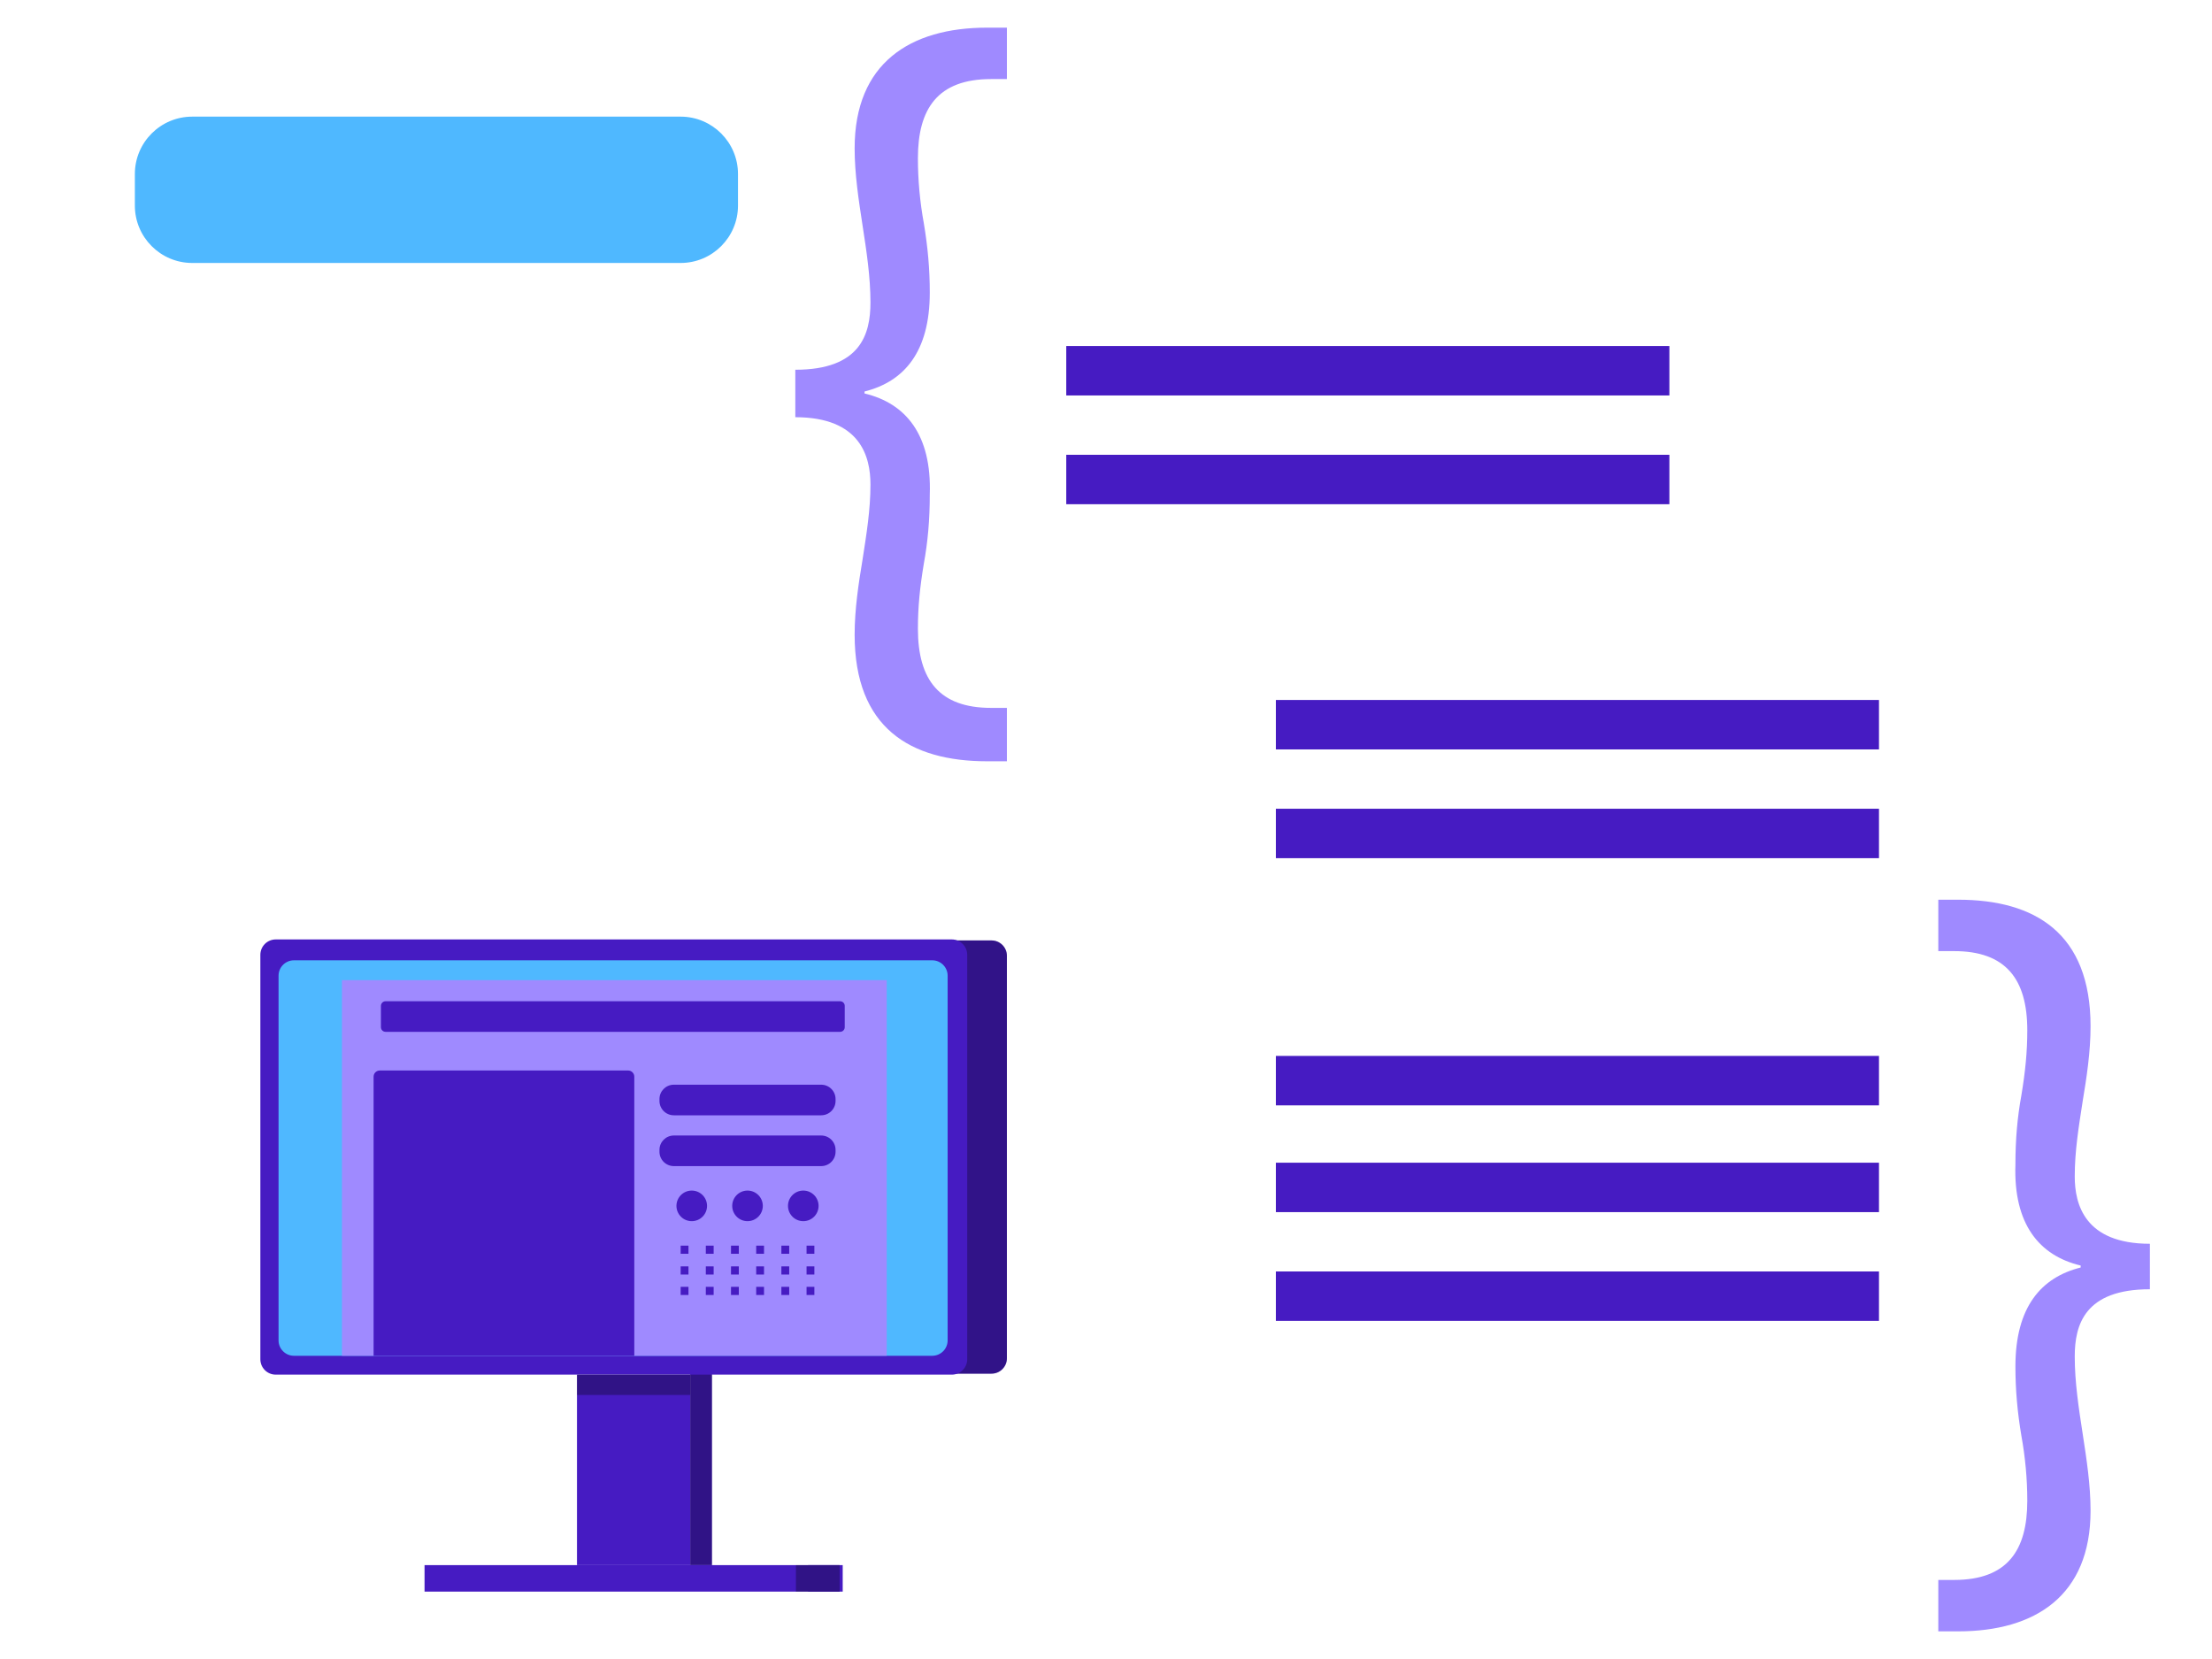 <?xml version="1.0" encoding="UTF-8" standalone="no"?><!-- Generator: Gravit.io --><svg xmlns="http://www.w3.org/2000/svg" xmlns:xlink="http://www.w3.org/1999/xlink" style="isolation:isolate" viewBox="0 0 200 150" width="200pt" height="150pt"><defs><clipPath id="_clipPath_xGgmFCeQdHUn8dJuQdIqzvQHsc78GPTB"><rect width="200" height="150"/></clipPath></defs><g clip-path="url(#_clipPath_xGgmFCeQdHUn8dJuQdIqzvQHsc78GPTB)"><path d=" M 61.541 23.776 L 17.379 23.776 C 14.519 23.776 12.194 21.452 12.194 18.591 L 12.194 15.731 C 12.194 12.87 14.519 10.546 17.379 10.546 L 61.541 10.546 C 64.402 10.546 66.726 12.87 66.726 15.731 L 66.726 18.591 C 66.726 21.452 64.402 23.776 61.541 23.776 Z " fill="rgb(79,184,255)"/><path d=" M 150.939 31.286 L 96.407 31.286 L 96.407 35.755 L 150.939 35.755 L 150.939 31.286 Z " fill="rgb(70,27,194)"/><path d=" M 150.939 41.12 L 96.407 41.12 L 96.407 45.589 L 150.939 45.589 L 150.939 41.12 Z " fill="rgb(70,27,194)"/><path d=" M 169.89 63.289 L 115.359 63.289 L 115.359 67.759 L 169.89 67.759 L 169.89 63.289 Z " fill="rgb(70,27,194)"/><path d=" M 169.89 73.123 L 115.359 73.123 L 115.359 77.593 L 169.89 77.593 L 169.89 73.123 Z " fill="rgb(70,27,194)"/><path d=" M 169.89 95.472 L 115.359 95.472 L 115.359 99.942 L 169.89 99.942 L 169.89 95.472 Z " fill="rgb(70,27,194)"/><path d=" M 169.89 105.127 L 115.359 105.127 L 115.359 109.596 L 169.89 109.596 L 169.89 105.127 Z " fill="rgb(70,27,194)"/><path d=" M 169.89 114.96 L 115.359 114.96 L 115.359 119.429 L 169.89 119.429 L 169.89 114.96 Z " fill="rgb(70,27,194)"/><path d=" M 71.909 33.431 C 77.809 33.431 78.703 30.213 78.703 27.352 C 78.703 25.028 78.346 22.703 77.988 20.379 C 77.631 18.055 77.273 15.731 77.273 13.406 C 77.273 5.718 82.279 2.5 89.252 2.5 L 91.04 2.5 L 91.04 7.149 L 89.61 7.149 C 84.782 7.149 82.994 9.83 82.994 14.3 C 82.994 16.267 83.173 18.234 83.531 20.2 C 83.888 22.346 84.067 24.313 84.067 26.458 C 84.067 31.822 81.743 34.504 78.167 35.398 L 78.167 35.576 C 81.922 36.47 84.246 39.331 84.067 44.695 C 84.067 47.019 83.888 48.986 83.531 50.953 C 83.173 53.098 82.994 54.886 82.994 56.853 C 82.994 61.501 84.961 64.004 89.61 64.004 L 91.04 64.004 L 91.04 68.832 L 89.252 68.832 C 82.279 68.832 77.273 65.792 77.273 57.389 C 77.273 55.065 77.631 52.74 77.988 50.595 C 78.346 48.271 78.703 46.125 78.703 43.801 C 78.703 41.298 77.809 37.722 71.909 37.722 L 71.909 33.431 Z " fill="rgb(159,138,255)"/><path d=" M 194.384 116.569 C 188.484 116.569 187.59 119.788 187.59 122.648 C 187.59 124.973 187.947 127.297 188.305 129.621 C 188.662 131.945 189.02 134.27 189.02 136.594 C 189.02 144.282 184.014 147.5 177.041 147.5 L 175.253 147.5 L 175.253 142.852 L 176.683 142.852 C 181.511 142.852 183.299 140.17 183.299 135.7 C 183.299 133.733 183.12 131.767 182.762 129.8 C 182.405 127.654 182.226 125.688 182.226 123.542 C 182.226 118.178 184.55 115.497 188.126 114.603 L 188.126 114.424 C 184.371 113.53 182.047 110.669 182.226 105.306 C 182.226 102.981 182.405 101.015 182.762 99.048 C 183.12 96.902 183.299 95.114 183.299 93.148 C 183.299 88.499 181.332 85.996 176.683 85.996 L 175.253 85.996 L 175.253 81.348 L 177.041 81.348 C 184.014 81.348 189.02 84.387 189.02 92.79 C 189.02 95.114 188.662 97.439 188.305 99.584 C 187.947 101.909 187.59 104.054 187.59 106.378 C 187.59 108.881 188.484 112.457 194.384 112.457 L 194.384 116.569 Z " fill="rgb(159,138,255)"/><path d="M 30.596 85.031 L 89.649 85.031 C 90.417 85.031 91.04 85.654 91.04 86.422 L 91.04 122.809 C 91.04 123.577 90.417 124.2 89.649 124.2 L 30.596 124.2 C 29.829 124.2 29.206 123.577 29.206 122.809 L 29.206 86.422 C 29.206 85.654 29.829 85.031 30.596 85.031 Z" style="stroke:none;fill:#461BC2;stroke-miterlimit:10;"/><g style="mix-blend-mode:normal;" opacity="0.3"><path d="M 30.596 85.031 L 89.649 85.031 C 90.417 85.031 91.04 85.654 91.04 86.421 L 91.04 122.809 C 91.04 123.577 90.417 124.2 89.649 124.2 L 30.596 124.2 C 29.829 124.2 29.206 123.577 29.206 122.809 L 29.206 86.421 C 29.206 85.654 29.829 85.031 30.596 85.031 Z" style="stroke:none;fill:#000000;stroke-miterlimit:10;"/></g><path d="M 24.931 84.94 L 86.06 84.94 C 86.827 84.94 87.451 85.564 87.451 86.331 L 87.451 122.899 C 87.451 123.667 86.827 124.29 86.06 124.29 L 24.931 124.29 C 24.163 124.29 23.54 123.667 23.54 122.899 L 23.54 86.331 C 23.54 85.564 24.163 84.94 24.931 84.94 Z" style="stroke:none;fill:#461BC2;stroke-miterlimit:10;"/><path d="M 26.577 86.827 L 84.291 86.827 C 85.058 86.827 85.682 87.451 85.682 88.218 L 85.682 121.193 C 85.682 121.961 85.058 122.584 84.291 122.584 L 26.577 122.584 C 25.809 122.584 25.186 121.961 25.186 121.193 L 25.186 88.218 C 25.186 87.451 25.809 86.827 26.577 86.827 Z" style="stroke:none;fill:#4FB8FF;stroke-miterlimit:10;"/><rect x="30.918" y="88.619" width="49.255" height="33.965" transform="matrix(1,0,0,1,0,0)" fill="rgb(159,138,255)"/><path d="M 60.925 98.074 L 74.25 98.074 C 74.966 98.074 75.548 98.656 75.548 99.372 L 75.548 99.542 C 75.548 100.259 74.966 100.84 74.25 100.84 L 60.925 100.84 C 60.209 100.84 59.627 100.259 59.627 99.542 L 59.627 99.372 C 59.627 98.656 60.209 98.074 60.925 98.074 Z" style="stroke:none;fill:#461BC2;stroke-miterlimit:10;"/><path d="M 60.925 102.668 L 74.25 102.668 C 74.966 102.668 75.548 103.25 75.548 103.966 L 75.548 104.136 C 75.548 104.853 74.966 105.434 74.25 105.434 L 60.925 105.434 C 60.209 105.434 59.627 104.853 59.627 104.136 L 59.627 103.966 C 59.627 103.25 60.209 102.668 60.925 102.668 Z" style="stroke:none;fill:#461BC2;stroke-miterlimit:10;"/><circle vector-effect="non-scaling-stroke" cx="62.545" cy="109.03" r="1.383" fill="rgb(70,27,194)"/><circle vector-effect="non-scaling-stroke" cx="67.587" cy="109.03" r="1.383" fill="rgb(70,27,194)"/><circle vector-effect="non-scaling-stroke" cx="72.63" cy="109.03" r="1.383" fill="rgb(70,27,194)"/><path d="M 34.861 90.528 L 75.961 90.528 C 76.191 90.528 76.378 90.715 76.378 90.945 L 76.378 92.877 C 76.378 93.107 76.191 93.294 75.961 93.294 L 34.861 93.294 C 34.63 93.294 34.443 93.107 34.443 92.877 L 34.443 90.945 C 34.443 90.715 34.63 90.528 34.861 90.528 Z" style="stroke:none;fill:#461BC2;stroke-miterlimit:10;"/><path d=" M 33.779 97.347 C 33.779 97.04 34.028 96.791 34.335 96.791 L 56.794 96.791 C 57.101 96.791 57.35 97.04 57.35 97.347 L 57.35 122.584 L 33.779 122.584 L 33.779 97.347 Z " fill="rgb(70,27,194)"/><rect x="61.542" y="112.626" width="0.707" height="0.736" transform="matrix(-1,0,0,-1,123.791,225.988)" fill="rgb(70,27,194)"/><rect x="63.819" y="112.626" width="0.707" height="0.736" transform="matrix(-1,0,0,-1,128.344,225.988)" fill="rgb(70,27,194)"/><rect x="66.096" y="112.626" width="0.707" height="0.736" transform="matrix(-1,0,0,-1,132.898,225.988)" fill="rgb(70,27,194)"/><rect x="68.373" y="112.626" width="0.707" height="0.736" transform="matrix(-1,0,0,-1,137.452,225.988)" fill="rgb(70,27,194)"/><rect x="70.649" y="112.626" width="0.707" height="0.736" transform="matrix(-1,0,0,-1,142.005,225.988)" fill="rgb(70,27,194)"/><rect x="72.926" y="112.626" width="0.707" height="0.736" transform="matrix(-1,0,0,-1,146.558,225.988)" fill="rgb(70,27,194)"/><rect x="61.542" y="114.501" width="0.707" height="0.736" transform="matrix(-1,0,0,-1,123.791,229.738)" fill="rgb(70,27,194)"/><rect x="63.819" y="114.501" width="0.707" height="0.736" transform="matrix(-1,0,0,-1,128.344,229.738)" fill="rgb(70,27,194)"/><rect x="66.096" y="114.501" width="0.707" height="0.736" transform="matrix(-1,0,0,-1,132.898,229.738)" fill="rgb(70,27,194)"/><rect x="68.373" y="114.501" width="0.707" height="0.736" transform="matrix(-1,0,0,-1,137.452,229.738)" fill="rgb(70,27,194)"/><rect x="70.649" y="114.501" width="0.707" height="0.736" transform="matrix(-1,0,0,-1,142.005,229.738)" fill="rgb(70,27,194)"/><rect x="72.926" y="114.501" width="0.707" height="0.736" transform="matrix(-1,0,0,-1,146.558,229.738)" fill="rgb(70,27,194)"/><rect x="61.542" y="116.351" width="0.707" height="0.736" transform="matrix(-1,0,0,-1,123.791,233.438)" fill="rgb(70,27,194)"/><rect x="63.819" y="116.351" width="0.707" height="0.736" transform="matrix(-1,0,0,-1,128.344,233.438)" fill="rgb(70,27,194)"/><rect x="66.096" y="116.351" width="0.707" height="0.736" transform="matrix(-1,0,0,-1,132.898,233.438)" fill="rgb(70,27,194)"/><rect x="68.373" y="116.351" width="0.707" height="0.736" transform="matrix(-1,0,0,-1,137.452,233.438)" fill="rgb(70,27,194)"/><rect x="70.649" y="116.351" width="0.707" height="0.736" transform="matrix(-1,0,0,-1,142.005,233.438)" fill="rgb(70,27,194)"/><rect x="72.926" y="116.351" width="0.707" height="0.736" transform="matrix(-1,0,0,-1,146.558,233.438)" fill="rgb(70,27,194)"/><rect x="52.169" y="124.29" width="10.241" height="17.221" transform="matrix(1,0,0,1,0,0)" fill="rgb(70,27,194)"/><rect x="62.41" y="123.97" width="1.961" height="17.541" transform="matrix(1,0,0,1,0,0)" fill="rgb(70,27,194)"/><rect x="62.41" y="124.29" width="1.961" height="17.221" transform="matrix(1,0,0,1,0,0)" fill="rgb(0,0,0)" fill-opacity="0.31"/><rect x="38.386" y="141.512" width="37.808" height="2.395" transform="matrix(1,0,0,1,0,0)" fill="rgb(70,27,194)"/><rect x="73.061" y="141.512" width="2.855" height="2.395" transform="matrix(1,0,0,1,0,0)" fill="rgb(70,27,194)"/><rect x="71.964" y="141.512" width="3.952" height="2.395" transform="matrix(1,0,0,1,0,0)" fill="rgb(0,0,0)" fill-opacity="0.31"/><rect x="52.17" y="124.29" width="10.24" height="1.837" transform="matrix(1,0,0,1,0,0)" fill="rgb(0,0,0)" fill-opacity="0.31"/></g></svg>